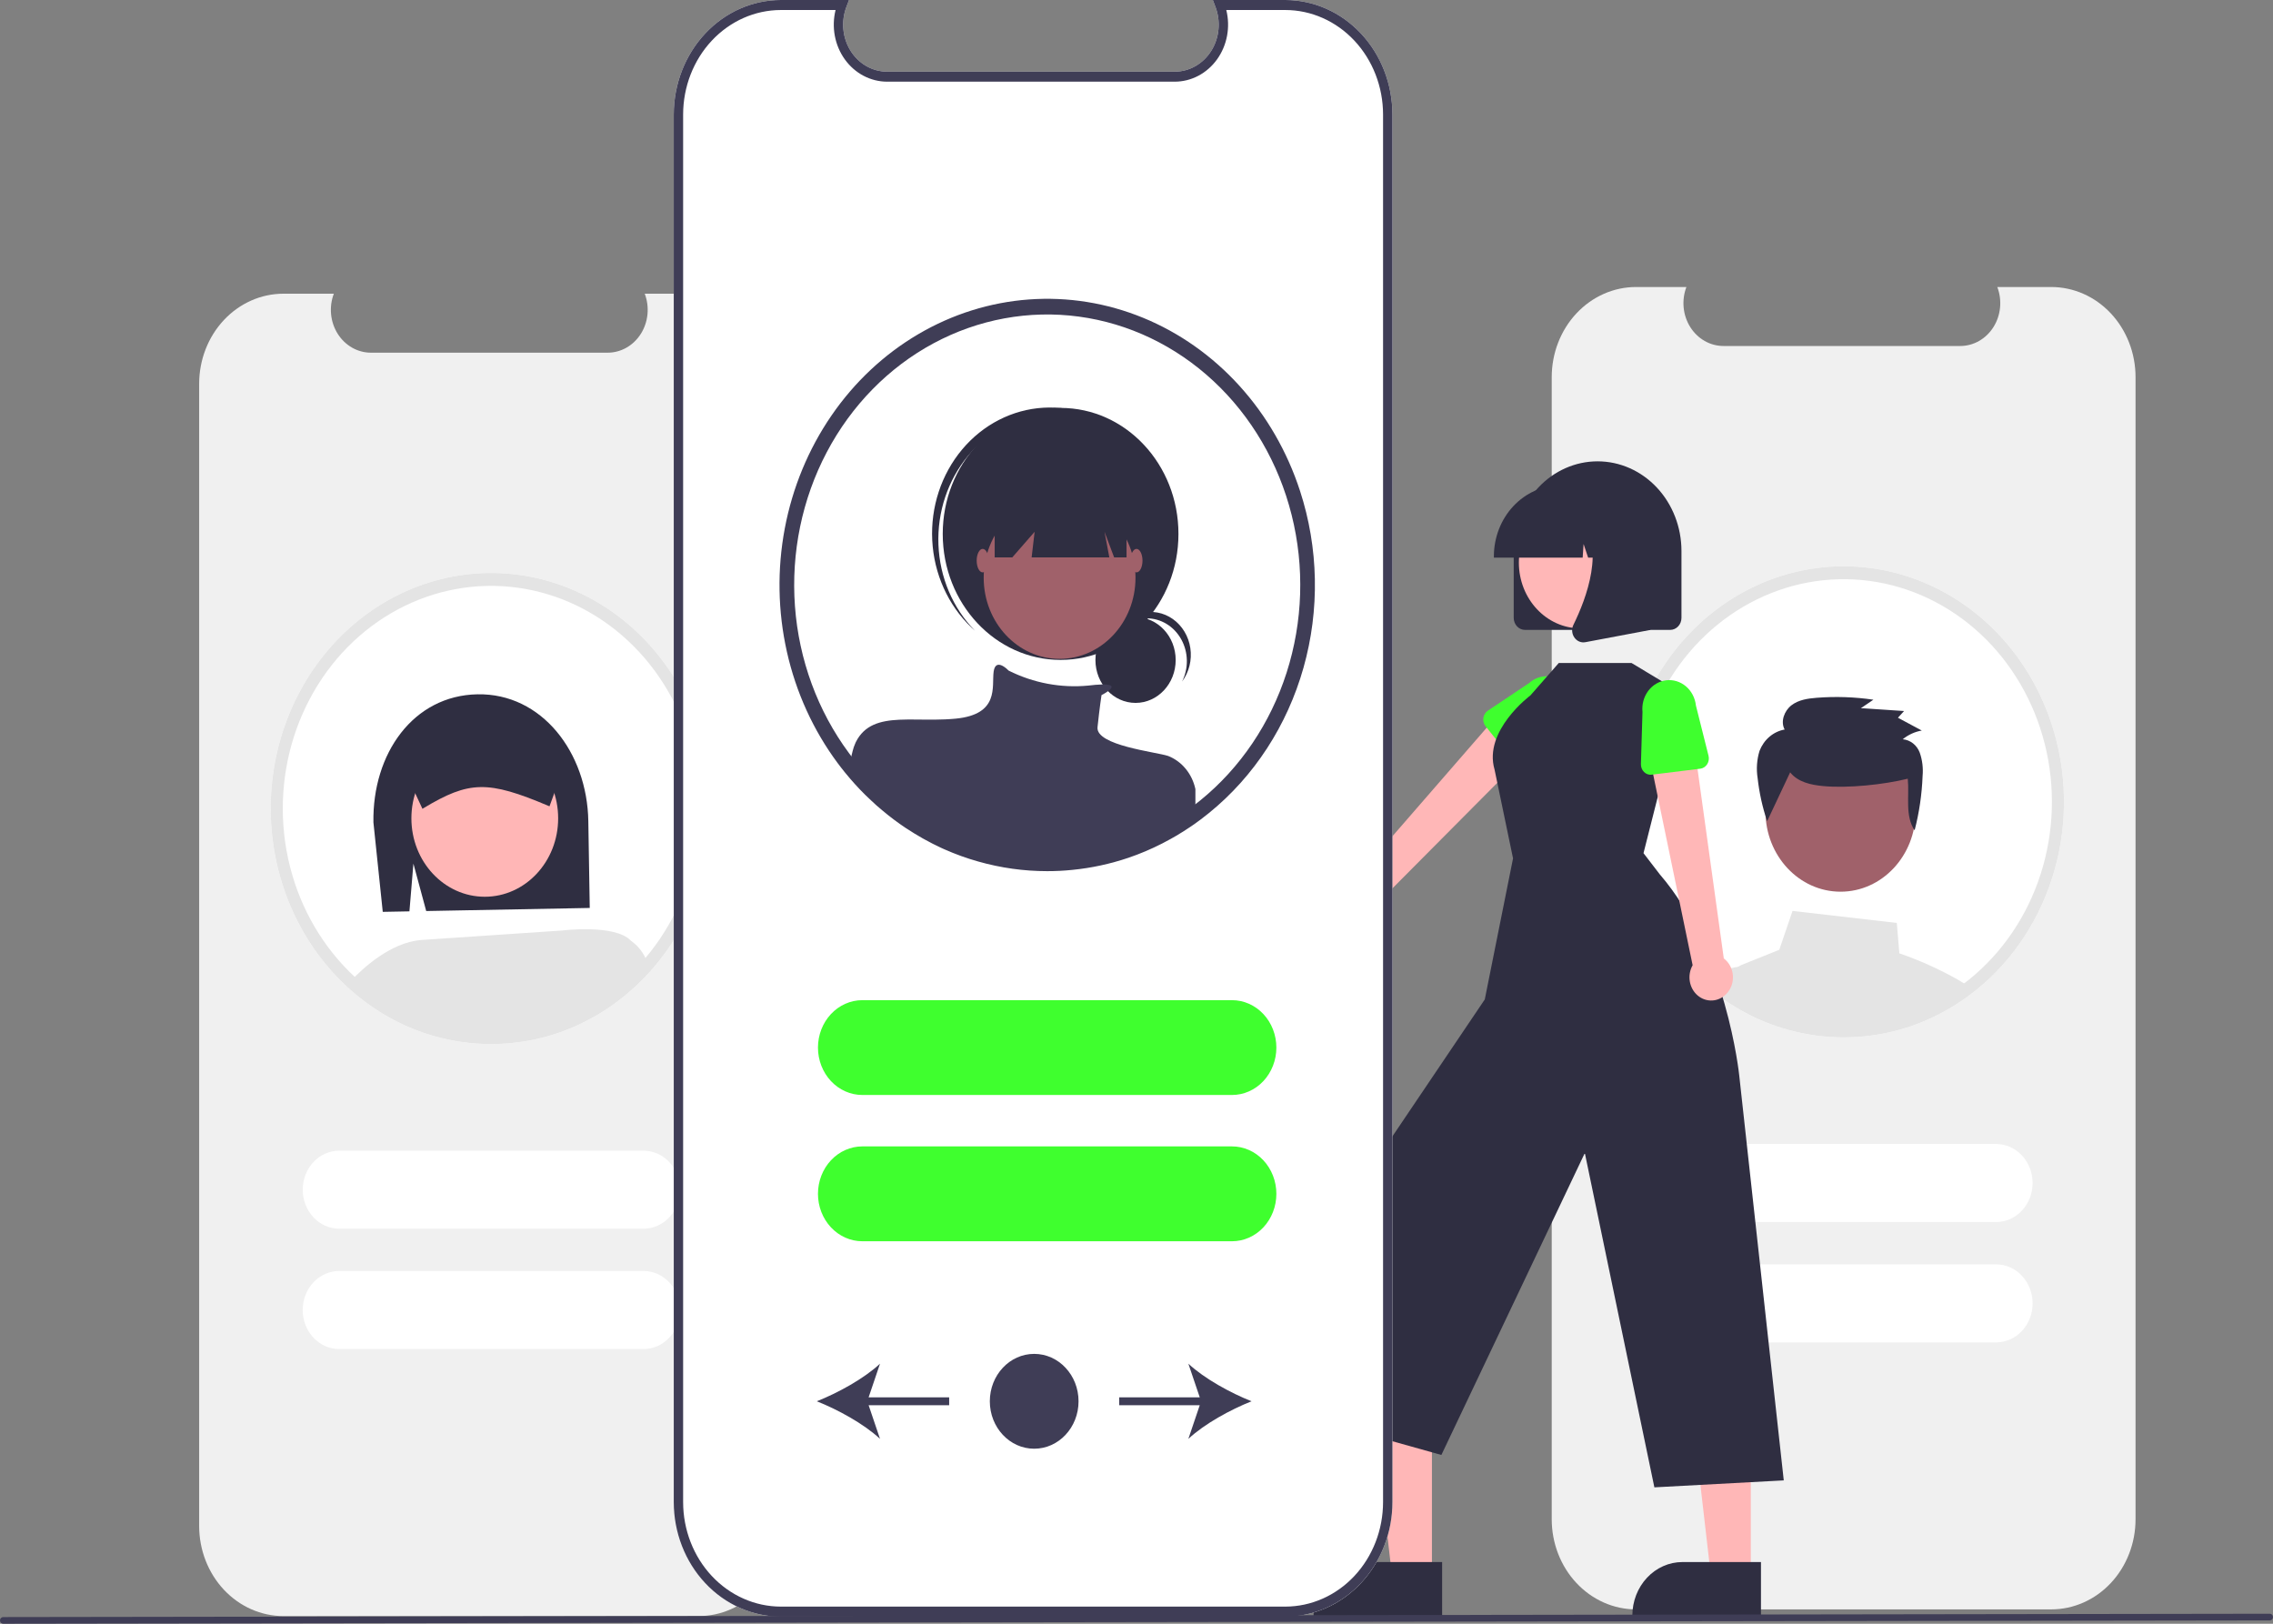 <svg width="700" height="500" viewBox="0 0 700 500" fill="none" xmlns="http://www.w3.org/2000/svg">
<rect x="0" y="0" width="700" height="500" fill="#808080" stroke="none"/>
<g clip-path="url(#clip0)">
<path d="M631.707 88.379H615.096C615.86 90.381 616.151 92.553 615.945 94.703C615.738 96.854 615.04 98.917 613.912 100.712C612.784 102.506 611.26 103.976 609.475 104.993C607.69 106.01 605.698 106.542 603.676 106.542H530.771C528.749 106.542 526.757 106.01 524.972 104.993C523.187 103.976 521.663 102.506 520.535 100.712C519.407 98.917 518.709 96.854 518.502 94.703C518.296 92.553 518.588 90.381 519.352 88.379H503.836C496.951 88.379 490.348 91.302 485.479 96.507C480.61 101.711 477.875 108.769 477.875 116.128V467.83C477.875 475.189 480.61 482.248 485.479 487.452C490.348 492.656 496.951 495.579 503.836 495.579H631.707C638.592 495.579 645.196 492.656 650.065 487.452C654.933 482.248 657.669 475.189 657.669 467.83V116.128C657.669 108.769 654.933 101.711 650.065 96.507C645.196 91.302 638.592 88.379 631.707 88.379Z" fill="#F0F0F0"/>
<path d="M631.855 223.064C628.61 213.102 623.372 204.015 616.504 196.439C609.637 188.862 601.306 182.978 592.092 179.197C582.879 175.416 573.005 173.828 563.158 174.545C553.311 175.262 543.73 178.266 535.081 183.348C526.432 188.429 518.925 195.467 513.082 203.968C507.239 212.47 503.201 222.232 501.251 232.573C499.3 242.914 499.483 253.585 501.787 263.843C504.092 274.1 508.461 283.697 514.592 291.964C515.201 292.784 515.835 293.604 516.48 294.399C516.529 294.451 516.566 294.503 516.614 294.555C518.202 296.51 519.89 298.37 521.669 300.127C522.132 300.583 522.62 301.051 523.107 301.494C524.032 302.379 524.982 303.226 525.969 304.033C526.359 304.358 526.736 304.684 527.138 304.996C528.697 306.259 530.317 307.431 531.986 308.551L532.059 308.59C532.534 308.902 533.022 309.215 533.509 309.514C534.386 310.074 535.287 310.608 536.188 311.116L536.761 311.428C538.077 312.157 539.417 312.847 540.793 313.485C541.073 313.615 541.377 313.746 541.658 313.876C541.682 313.889 541.694 313.889 541.718 313.902C542.364 314.188 543.01 314.462 543.667 314.722C545.828 315.604 548.032 316.36 550.269 316.987C555.979 318.614 561.863 319.437 567.773 319.435C569.929 319.435 572.06 319.331 574.168 319.11C578.983 318.635 583.736 317.609 588.346 316.05C588.358 316.05 588.37 316.037 588.382 316.037C591.295 315.045 594.139 313.84 596.897 312.431C596.909 312.418 596.933 312.418 596.946 312.405C597.566 312.092 598.164 311.754 598.773 311.428C598.87 311.376 598.967 311.324 599.065 311.272C599.552 310.998 600.039 310.725 600.527 310.439C601.745 309.722 602.938 308.967 604.119 308.16C604.448 307.952 604.765 307.731 605.094 307.496C605.557 307.171 606.02 306.832 606.471 306.481C607.067 306.038 607.664 305.582 608.249 305.114C608.431 304.97 608.627 304.827 608.809 304.671C620.221 295.413 628.597 282.53 632.737 267.87C636.877 253.21 636.568 237.525 631.855 223.064L631.855 223.064Z" fill="white"/>
<path d="M602.936 301.66C597.165 298.409 591.142 295.7 584.933 293.562L584.142 284.2L552.034 280.502L547.954 292.468L536.431 297.09C536.019 297.257 535.627 297.476 535.262 297.741H535.25C534.607 298.206 534.059 298.806 533.64 299.504C533.221 300.202 532.94 300.985 532.813 301.803C532.69 302.617 532.72 303.449 532.899 304.251L533.508 306.92C534.385 307.48 535.286 308.014 536.187 308.522L536.76 308.834C538.076 309.564 539.416 310.254 540.792 310.892C541.072 311.022 541.377 311.152 541.657 311.282C541.681 311.295 541.693 311.295 541.717 311.308C542.363 311.595 543.009 311.868 543.666 312.128C545.827 313.011 548.031 313.767 550.268 314.394C555.978 316.021 561.862 316.844 567.771 316.842C569.927 316.842 572.059 316.738 574.166 316.516C578.981 316.041 583.734 315.015 588.344 313.457C588.356 313.457 588.368 313.444 588.38 313.444C591.293 312.452 594.137 311.247 596.895 309.837C596.907 309.824 596.931 309.824 596.944 309.811C597.564 309.498 598.161 309.16 598.771 308.834C598.868 308.782 598.965 308.73 599.063 308.678C599.55 308.405 600.037 308.131 600.524 307.845C601.742 307.129 602.936 306.374 604.117 305.566C604.446 305.358 604.763 305.137 605.092 304.902C605.555 304.577 606.018 304.238 606.468 303.887C605.335 303.105 604.154 302.363 602.936 301.66Z" fill="#E4E4E4"/>
<path d="M542.678 307.429L540.669 297.729H535.419C535.366 297.73 535.313 297.735 535.261 297.743H535.248C533.361 297.913 531.544 298.584 529.962 299.695C528.889 300.428 527.934 301.343 527.136 302.404C528.695 303.666 530.315 304.838 531.984 305.958L532.057 305.997C532.532 306.309 533.02 306.622 533.507 306.921C534.383 307.481 535.285 308.015 536.186 308.523L536.759 308.835C538.074 309.564 539.414 310.254 540.791 310.892C541.071 311.023 541.375 311.153 541.655 311.283C541.68 311.296 541.692 311.296 541.716 311.309C542.362 311.595 543.007 311.869 543.665 312.129L542.678 307.429Z" fill="#E4E4E4"/>
<path d="M566.826 274.578C579.598 274.578 589.951 263.511 589.951 249.861C589.951 236.21 579.598 225.143 566.826 225.143C554.055 225.143 543.702 236.21 543.702 249.861C543.702 263.511 554.055 274.578 566.826 274.578Z" fill="#A0616A"/>
<path d="M551.3 237.827C553.694 240.855 557.745 241.709 561.482 242.059C569.071 242.771 580.107 241.617 587.524 239.787C588.053 245.27 586.61 251.183 589.632 255.693C591.048 250.232 591.872 244.615 592.087 238.953C592.312 236.524 592.015 234.071 591.219 231.783C590.793 230.637 590.075 229.641 589.146 228.909C588.217 228.176 587.114 227.738 585.963 227.642C587.686 226.245 589.704 225.323 591.839 224.957L584.497 221.013L586.382 218.944L573.089 218.075L576.939 215.461C571.145 214.61 565.282 214.412 559.449 214.871C556.74 215.084 553.908 215.491 551.713 217.169C549.518 218.846 548.25 222.18 549.612 224.643C547.907 224.943 546.3 225.703 544.946 226.851C543.592 227.999 542.535 229.498 541.874 231.206C541.039 233.92 540.837 236.811 541.287 239.627C541.788 244.146 542.77 248.588 544.215 252.868L551.3 237.827Z" fill="#2F2E41"/>
<path d="M631.855 223.064C628.61 213.102 623.372 204.015 616.504 196.439C609.637 188.862 601.306 182.978 592.092 179.197C582.879 175.416 573.005 173.828 563.158 174.545C553.311 175.262 543.73 178.266 535.081 183.348C526.432 188.429 518.925 195.467 513.082 203.968C507.239 212.47 503.201 222.232 501.251 232.573C499.3 242.914 499.483 253.585 501.787 263.843C504.092 274.1 508.461 283.697 514.592 291.964C515.201 292.784 515.835 293.604 516.48 294.399C516.529 294.451 516.566 294.503 516.614 294.555C518.202 296.51 519.89 298.37 521.669 300.127C522.132 300.583 522.62 301.051 523.107 301.494C524.032 302.379 524.982 303.226 525.969 304.033C526.359 304.358 526.736 304.684 527.138 304.996C528.697 306.259 530.317 307.431 531.986 308.551L532.059 308.59C532.534 308.902 533.022 309.215 533.509 309.514C534.386 310.074 535.287 310.608 536.188 311.116L536.761 311.428C538.077 312.157 539.417 312.847 540.793 313.485C541.073 313.615 541.377 313.746 541.658 313.876C541.682 313.889 541.694 313.889 541.718 313.902C542.364 314.188 543.01 314.462 543.667 314.722C545.828 315.604 548.032 316.36 550.269 316.987C555.979 318.614 561.863 319.437 567.773 319.435C569.929 319.435 572.06 319.331 574.168 319.11C578.983 318.635 583.736 317.609 588.346 316.05C588.358 316.05 588.37 316.037 588.382 316.037C591.295 315.045 594.139 313.84 596.897 312.431C596.909 312.418 596.933 312.418 596.946 312.405C597.566 312.092 598.164 311.754 598.773 311.428C598.87 311.376 598.967 311.324 599.065 311.272C599.552 310.998 600.039 310.725 600.527 310.439C601.745 309.722 602.938 308.967 604.119 308.16C604.448 307.952 604.765 307.731 605.094 307.496C605.557 307.171 606.02 306.832 606.471 306.481C607.067 306.038 607.664 305.582 608.249 305.114C608.431 304.97 608.627 304.827 608.809 304.671C620.221 295.413 628.597 282.53 632.737 267.87C636.877 253.21 636.568 237.525 631.855 223.064L631.855 223.064ZM606.568 301.507C606.166 301.846 605.752 302.171 605.338 302.471C604.936 302.796 604.534 303.109 604.119 303.395C603.766 303.668 603.413 303.929 603.048 304.176L602.938 304.254C602.67 304.45 602.402 304.632 602.134 304.814C601.123 305.491 600.1 306.142 599.065 306.767C598.955 306.832 598.845 306.897 598.736 306.962C598.273 307.236 597.81 307.496 597.348 307.757C597.286 307.796 597.213 307.822 597.153 307.861L597.079 307.9C596.495 308.225 595.898 308.538 595.301 308.837C592.998 310.023 590.626 311.049 588.2 311.91C587.883 312.027 587.566 312.144 587.25 312.248C582.886 313.732 578.386 314.709 573.827 315.165C571.829 315.36 569.807 315.464 567.773 315.464C562.184 315.476 556.617 314.697 551.22 313.147C548.449 312.374 545.734 311.39 543.095 310.204C542.961 310.139 542.815 310.087 542.681 310.022C542.535 309.957 542.401 309.905 542.267 309.84C542.12 309.775 541.987 309.709 541.84 309.631C540.695 309.097 539.562 308.512 538.454 307.9L537.919 307.6C536.566 306.845 535.239 306.038 533.947 305.179C533.57 304.931 533.18 304.671 532.814 304.397C532.717 304.332 532.632 304.267 532.534 304.202C531.669 303.59 530.805 302.952 529.964 302.288C529.392 301.833 528.819 301.377 528.259 300.908C527.321 300.153 526.42 299.346 525.543 298.513C525.08 298.096 524.629 297.64 524.191 297.211C522.464 295.506 520.829 293.698 519.294 291.795C518.783 291.17 518.283 290.545 517.808 289.894C517.7 289.765 517.598 289.63 517.504 289.49C509.589 278.816 504.829 265.863 503.83 252.285C502.831 238.707 505.637 225.119 511.893 213.253C518.148 201.387 527.568 191.781 538.951 185.661C550.334 179.54 563.165 177.183 575.807 178.888C588.449 180.594 600.329 186.286 609.933 195.238C619.536 204.19 626.427 215.996 629.727 229.152C633.028 242.307 632.587 256.215 628.463 269.101C624.338 281.988 616.716 293.27 606.568 301.507H606.568Z" fill="#E4E4E4"/>
<path d="M614.723 376.302H521.019C518.038 376.299 515.181 375.032 513.074 372.778C510.968 370.524 509.784 367.469 509.784 364.283C509.784 361.098 510.968 358.042 513.074 355.789C515.181 353.535 518.038 352.267 521.019 352.264H614.723C617.705 352.264 620.565 353.531 622.674 355.785C624.783 358.039 625.968 361.096 625.968 364.283C625.968 367.471 624.783 370.528 622.674 372.782C620.565 375.036 617.705 376.302 614.723 376.302Z" fill="white"/>
<path d="M614.723 413.366H521.019C518.038 413.363 515.181 412.095 513.074 409.842C510.968 407.588 509.784 404.533 509.784 401.347C509.784 398.161 510.968 395.106 513.074 392.852C515.181 390.599 518.038 389.331 521.019 389.328H614.723C617.705 389.328 620.565 390.594 622.674 392.848C624.783 395.102 625.968 398.159 625.968 401.347C625.968 404.535 624.783 407.592 622.674 409.846C620.565 412.1 617.705 413.366 614.723 413.366Z" fill="white"/>
<path d="M215.164 90.439H198.552C199.316 92.441 199.608 94.613 199.401 96.763C199.195 98.914 198.497 100.977 197.369 102.772C196.241 104.566 194.717 106.036 192.932 107.053C191.147 108.07 189.155 108.602 187.132 108.602H114.229C112.206 108.602 110.215 108.07 108.43 107.053C106.644 106.036 105.121 104.566 103.992 102.772C102.864 100.977 102.166 98.914 101.96 96.763C101.753 94.613 102.045 92.441 102.809 90.439H87.294C80.409 90.439 73.805 93.362 68.936 98.567C64.068 103.771 61.333 110.829 61.333 118.188V469.89C61.333 477.249 64.068 484.308 68.936 489.512C73.805 494.716 80.409 497.639 87.294 497.639H215.164C222.049 497.639 228.652 494.716 233.521 489.512C238.39 484.308 241.125 477.249 241.125 469.89V118.188C241.125 110.829 238.39 103.771 233.521 98.567C228.652 93.362 222.049 90.439 215.164 90.439Z" fill="#F0F0F0"/>
<path d="M215.311 225.124C212.066 215.161 206.827 206.075 199.96 198.499C193.092 190.922 184.761 185.038 175.548 181.257C166.334 177.476 156.46 175.888 146.613 176.605C136.767 177.322 127.185 180.326 118.536 185.408C109.888 190.489 102.38 197.526 96.537 206.028C90.694 214.53 86.656 224.292 84.706 234.633C82.755 244.973 82.938 255.645 85.243 265.902C87.547 276.16 91.917 285.757 98.047 294.024C98.656 294.844 99.29 295.664 99.936 296.458C99.984 296.51 100.021 296.563 100.07 296.615C101.657 298.57 103.345 300.43 105.124 302.187C105.588 302.643 106.075 303.111 106.562 303.554C107.487 304.439 108.438 305.286 109.424 306.093C109.814 306.418 110.192 306.744 110.594 307.056C112.153 308.319 113.773 309.491 115.442 310.611L115.515 310.65C115.989 310.962 116.477 311.275 116.964 311.574C117.841 312.134 118.742 312.668 119.644 313.175L120.216 313.488C121.532 314.217 122.872 314.907 124.248 315.545C124.528 315.675 124.833 315.805 125.113 315.936C125.137 315.949 125.149 315.949 125.174 315.962C125.82 316.248 126.465 316.521 127.123 316.782C129.283 317.664 131.487 318.42 133.724 319.047C139.435 320.674 145.319 321.497 151.228 321.495C153.384 321.495 155.516 321.391 157.623 321.169C162.438 320.694 167.191 319.669 171.802 318.11C171.813 318.11 171.826 318.097 171.838 318.097C174.75 317.105 177.595 315.9 180.352 314.49C180.364 314.477 180.389 314.477 180.401 314.464C181.022 314.152 181.619 313.813 182.228 313.488C182.326 313.436 182.423 313.384 182.52 313.332C183.007 313.058 183.495 312.785 183.982 312.499C185.2 311.782 186.394 311.027 187.575 310.22C187.904 310.012 188.221 309.79 188.55 309.556C189.013 309.231 189.475 308.892 189.926 308.541C190.523 308.098 191.12 307.642 191.704 307.173C191.887 307.03 192.082 306.887 192.265 306.731C203.676 297.473 212.053 284.59 216.193 269.93C220.333 255.27 220.024 239.585 215.31 225.124L215.311 225.124Z" fill="white"/>
<path d="M198.18 378.362H104.475C101.493 378.362 98.633 377.096 96.524 374.842C94.415 372.588 93.231 369.531 93.231 366.343C93.231 363.156 94.415 360.099 96.524 357.845C98.633 355.591 101.493 354.324 104.475 354.324H198.18C201.16 354.327 204.018 355.595 206.124 357.849C208.231 360.102 209.414 363.158 209.414 366.343C209.414 369.529 208.231 372.584 206.124 374.838C204.018 377.092 201.16 378.359 198.18 378.362Z" fill="white"/>
<path d="M198.176 415.415H104.471C102.994 415.417 101.531 415.107 100.165 414.504C98.8 413.9 97.559 413.015 96.514 411.898C95.468 410.782 94.639 409.456 94.073 407.997C93.508 406.538 93.216 404.974 93.216 403.394C93.216 401.814 93.508 400.25 94.073 398.791C94.639 397.332 95.468 396.006 96.514 394.89C97.559 393.773 98.8 392.888 100.165 392.285C101.531 391.681 102.994 391.371 104.471 391.373H198.176C201.158 391.373 204.018 392.639 206.127 394.894C208.236 397.148 209.421 400.206 209.421 403.394C209.421 406.582 208.236 409.64 206.127 411.894C204.018 414.149 201.158 415.415 198.176 415.415Z" fill="white"/>
<path d="M127.316 265.941L131.258 280.535L181.622 279.585L181.181 252.845C180.831 231.678 166.838 213.423 147.039 213.797C127.239 214.17 114.65 232.064 114.999 253.23L117.875 280.787L126.087 280.633L127.316 265.941Z" fill="#2F2E41"/>
<path d="M149.293 276.137C161.773 276.137 171.89 265.323 171.89 251.983C171.89 238.643 161.773 227.829 149.293 227.829C136.813 227.829 126.695 238.643 126.695 251.983C126.695 265.323 136.813 276.137 149.293 276.137Z" fill="#FFB6B6"/>
<path d="M194.268 289.651L193.756 299.811C182.911 311.869 168.117 318.967 152.48 319.615C136.843 320.262 121.579 314.409 109.894 303.283C109.372 302.792 108.86 302.278 108.358 301.754C111.492 298.426 120.141 290.209 129.739 289.45L173.023 286.536C173.023 286.536 189.422 284.481 194.268 289.651Z" fill="#E4E4E4"/>
<path d="M174.029 235.022C173.999 233.173 173.457 231.374 172.472 229.853C172.368 229.697 172.264 229.552 172.159 229.407C171.322 228.265 170.249 227.345 169.024 226.719C167.799 226.094 166.455 225.779 165.098 225.801L148.856 226.113L132.625 226.415C130.3 226.464 128.088 227.497 126.473 229.286C124.858 231.075 123.971 233.474 124.008 235.96L127.873 244.278L130.097 249.056L130.463 248.833C144.511 240.392 150.256 240.281 168.848 248.129L169.224 248.286L170.697 244.255L174.039 235.112L174.029 235.022Z" fill="#2F2E41"/>
<path d="M199.397 296.492C198.092 298.278 196.913 298.246 195.44 299.876C191.722 304.018 185.789 307.565 181.151 310.524L180.138 291.12L194.27 289.658C196.622 291.287 198.42 293.684 199.397 296.492Z" fill="#E4E4E4"/>
<path d="M215.311 225.124C212.066 215.161 206.827 206.075 199.96 198.499C193.092 190.922 184.761 185.038 175.548 181.257C166.334 177.476 156.46 175.888 146.613 176.605C136.767 177.322 127.185 180.326 118.536 185.408C109.888 190.489 102.38 197.526 96.537 206.028C90.694 214.53 86.656 224.292 84.706 234.633C82.755 244.973 82.938 255.645 85.243 265.902C87.547 276.16 91.917 285.757 98.047 294.024C98.656 294.844 99.29 295.664 99.936 296.458C99.984 296.51 100.021 296.563 100.07 296.615C101.657 298.57 103.345 300.43 105.124 302.187C105.588 302.643 106.075 303.111 106.562 303.554C107.487 304.439 108.438 305.286 109.424 306.093C109.814 306.418 110.192 306.744 110.594 307.056C112.153 308.319 113.773 309.491 115.442 310.611L115.515 310.65C115.989 310.962 116.477 311.275 116.964 311.574C117.841 312.134 118.742 312.668 119.644 313.175L120.216 313.488C121.532 314.217 122.872 314.907 124.248 315.545C124.528 315.675 124.833 315.805 125.113 315.936C125.137 315.949 125.149 315.949 125.174 315.962C125.82 316.248 126.465 316.521 127.123 316.782C129.283 317.664 131.487 318.42 133.724 319.047C139.435 320.674 145.319 321.497 151.228 321.495C153.384 321.495 155.516 321.391 157.623 321.169C162.438 320.694 167.191 319.669 171.802 318.11C171.813 318.11 171.826 318.097 171.838 318.097C174.75 317.105 177.595 315.9 180.352 314.49C180.364 314.477 180.389 314.477 180.401 314.464C181.022 314.152 181.619 313.813 182.228 313.488C182.326 313.436 182.423 313.384 182.52 313.332C183.007 313.058 183.495 312.785 183.982 312.499C185.2 311.782 186.394 311.027 187.575 310.22C187.904 310.012 188.221 309.79 188.55 309.556C189.013 309.231 189.475 308.892 189.926 308.541C190.523 308.098 191.12 307.642 191.704 307.173C191.887 307.03 192.082 306.887 192.265 306.731C203.676 297.473 212.053 284.59 216.193 269.93C220.333 255.27 220.024 239.585 215.31 225.124L215.311 225.124ZM190.024 303.567C189.622 303.906 189.208 304.231 188.793 304.531C188.391 304.856 187.99 305.168 187.575 305.455C187.222 305.728 186.869 305.989 186.503 306.236L186.394 306.314C186.126 306.509 185.858 306.692 185.59 306.874C184.579 307.551 183.556 308.202 182.52 308.827C182.411 308.892 182.301 308.957 182.191 309.022C181.729 309.296 181.266 309.556 180.803 309.816C180.742 309.856 180.669 309.882 180.608 309.921L180.535 309.96C179.95 310.285 179.353 310.598 178.757 310.897C176.453 312.083 174.081 313.109 171.655 313.97C171.338 314.087 171.022 314.204 170.705 314.308C166.342 315.792 161.842 316.769 157.282 317.225C155.285 317.42 153.262 317.524 151.228 317.524C145.639 317.536 140.073 316.757 134.675 315.206C131.905 314.434 129.19 313.45 126.551 312.264C126.416 312.199 126.27 312.147 126.136 312.082C125.99 312.017 125.856 311.965 125.722 311.899C125.576 311.834 125.442 311.769 125.296 311.691C124.151 311.157 123.018 310.571 121.91 309.96L121.374 309.66C120.021 308.905 118.694 308.098 117.403 307.238C117.025 306.991 116.635 306.731 116.27 306.457C116.173 306.392 116.087 306.327 115.989 306.262C115.125 305.65 114.26 305.012 113.42 304.348C112.847 303.892 112.275 303.437 111.714 302.968C110.776 302.213 109.875 301.406 108.998 300.572C108.535 300.156 108.085 299.7 107.646 299.271C105.919 297.566 104.284 295.758 102.75 293.854C102.238 293.229 101.738 292.605 101.263 291.954C101.155 291.825 101.054 291.69 100.959 291.55C93.044 280.875 88.284 267.923 87.285 254.345C86.286 240.767 89.093 227.179 95.348 215.313C101.603 203.447 111.023 193.841 122.406 187.721C133.79 181.6 146.62 179.243 159.263 180.948C171.905 182.654 183.785 188.346 193.388 197.298C202.992 206.25 209.883 218.056 213.183 231.211C216.483 244.367 216.043 258.275 211.918 271.161C207.794 284.048 200.171 295.329 190.024 303.567Z" fill="#E4E4E4"/>
<path d="M416.185 285.064C417.138 285.269 418.122 285.248 419.066 285.002C420.011 284.757 420.894 284.293 421.653 283.644C422.412 282.994 423.028 282.175 423.458 281.243C423.889 280.311 424.123 279.29 424.144 278.251L474.389 227.703L463.084 218.063L417.164 270.91C415.529 270.987 413.977 271.703 412.803 272.922C411.629 274.14 410.913 275.777 410.793 277.522C410.672 279.267 411.154 280.998 412.148 282.388C413.142 283.778 414.578 284.73 416.185 285.064H416.185Z" fill="#FFB7B7"/>
<path d="M467.274 235.869L457.499 223.624C457.221 223.276 457.017 222.867 456.899 222.427C456.782 221.986 456.755 221.524 456.82 221.071C456.886 220.619 457.041 220.186 457.277 219.804C457.512 219.421 457.822 219.097 458.185 218.854L470.91 210.339C472.585 208.827 474.753 208.088 476.938 208.283C479.123 208.477 481.147 209.59 482.565 211.378C483.983 213.165 484.68 215.48 484.504 217.816C484.327 220.153 483.291 222.318 481.622 223.839L471.788 235.895C471.506 236.24 471.159 236.516 470.768 236.705C470.378 236.893 469.954 236.989 469.525 236.987C469.097 236.984 468.674 236.883 468.285 236.69C467.897 236.497 467.552 236.217 467.274 235.869Z" fill="#3FFF2E"/>
<path d="M440.982 485.295L428.696 485.294L422.851 434.647L440.983 434.648L440.982 485.295Z" fill="#FFB7B7"/>
<path d="M444.118 498.019L404.508 498.018V497.482C404.508 493.112 406.133 488.92 409.024 485.83C411.915 482.739 415.836 481.003 419.925 481.003H419.926L444.118 481.004L444.118 498.019Z" fill="#2F2E41"/>
<path d="M539.184 485.295L526.899 485.294L521.055 434.647L539.186 434.648L539.184 485.295Z" fill="#FFB7B7"/>
<path d="M542.315 498.019L502.704 498.018V497.482C502.704 493.112 504.328 488.92 507.22 485.83C510.111 482.739 514.032 481.003 518.121 481.003H518.122L542.315 481.004L542.315 498.019Z" fill="#2F2E41"/>
<path d="M506.14 262.716L518.523 213.814L502.459 204.163H480.036L471.315 214.136C471.315 214.136 456.744 224.972 460.27 236.978L465.96 264.324L457.258 307.756L413.416 372.744L403.038 436.579L443.891 448.026L488.068 355.049L509.487 457.999L549.334 455.857L535.604 331.03C535.604 331.03 531.689 293.003 511.172 269.26L506.14 262.716Z" fill="#2F2E41"/>
<path d="M531.716 305.989C532.407 305.258 532.939 304.373 533.276 303.398C533.612 302.423 533.744 301.381 533.663 300.346C533.582 299.31 533.289 298.307 532.805 297.405C532.322 296.504 531.659 295.726 530.864 295.128L521.256 225.845L507.466 230.5L521.27 297.226C520.419 298.72 520.109 300.496 520.401 302.218C520.692 303.94 521.564 305.487 522.852 306.567C524.14 307.647 525.753 308.185 527.387 308.078C529.021 307.972 530.561 307.229 531.716 305.989V305.989Z" fill="#FFB7B7"/>
<path d="M523.623 236.706L508.664 238.549C508.238 238.602 507.807 238.556 507.4 238.414C506.992 238.272 506.618 238.038 506.303 237.728C505.988 237.418 505.739 237.039 505.573 236.616C505.407 236.194 505.329 235.739 505.343 235.281L505.827 219.243C505.588 216.914 506.223 214.578 507.592 212.748C508.962 210.918 510.955 209.744 513.134 209.482C515.312 209.221 517.499 209.893 519.215 211.353C520.93 212.812 522.034 214.939 522.284 217.267L526.162 232.715C526.273 233.158 526.293 233.62 526.222 234.072C526.15 234.523 525.988 234.953 525.748 235.332C525.507 235.71 525.192 236.029 524.826 236.266C524.459 236.503 524.049 236.653 523.623 236.706V236.706Z" fill="#3FFF2E"/>
<path d="M466.168 190.256V169.652C466.172 162.332 468.896 155.314 473.739 150.14C478.583 144.966 485.151 142.059 491.999 142.059C498.847 142.059 505.414 144.966 510.258 150.14C515.102 155.314 517.825 162.332 517.829 169.652V190.256C517.828 191.24 517.462 192.182 516.812 192.878C516.161 193.573 515.279 193.964 514.36 193.965H469.638C468.718 193.964 467.836 193.573 467.186 192.878C466.535 192.182 466.169 191.24 466.168 190.256Z" fill="#2F2E41"/>
<path d="M486.694 193.485C497.153 193.485 505.633 184.422 505.633 173.242C505.633 162.063 497.153 153 486.694 153C476.234 153 467.755 162.063 467.755 173.242C467.755 184.422 476.234 193.485 486.694 193.485Z" fill="#FFB7B7"/>
<path d="M460.059 171.3C460.065 165.51 462.22 159.958 466.05 155.864C469.881 151.769 475.075 149.466 480.492 149.46H484.348C489.765 149.466 494.959 151.77 498.79 155.864C502.621 159.958 504.775 165.51 504.782 171.3V171.712H496.634L493.855 163.395L493.299 171.712H489.088L487.686 167.516L487.406 171.712H460.059L460.059 171.3Z" fill="#2F2E41"/>
<path d="M484.829 196.278C484.447 195.724 484.218 195.067 484.17 194.38C484.122 193.694 484.257 193.007 484.558 192.399C488.644 184.093 494.364 168.745 486.771 159.28L486.225 158.6H508.269V193.973L488.244 197.749C488.041 197.788 487.836 197.807 487.63 197.807C487.083 197.807 486.544 197.669 486.057 197.403C485.571 197.137 485.15 196.752 484.829 196.278Z" fill="#2F2E41"/>
<path d="M395.831 497.808H240.477C231.732 497.798 223.348 494.08 217.165 487.47C210.981 480.861 207.503 471.899 207.493 462.552V35.256C207.503 25.909 210.981 16.948 217.165 10.338C223.348 3.728 231.732 0.011 240.477 0H261.473L260.663 2.124C259.824 4.322 259.504 6.707 259.73 9.068C259.957 11.43 260.723 13.695 261.962 15.666C263.2 17.636 264.873 19.25 266.833 20.367C268.794 21.483 270.98 22.067 273.201 22.067H361.774C363.995 22.067 366.182 21.483 368.142 20.367C370.102 19.25 371.775 17.636 373.014 15.666C374.253 13.695 375.019 11.43 375.246 9.068C375.473 6.707 375.153 4.322 374.314 2.124L373.504 0H395.831C404.576 0.011 412.96 3.728 419.144 10.338C425.327 16.947 428.806 25.909 428.815 35.256V462.552C428.806 471.899 425.327 480.861 419.144 487.47C412.96 494.08 404.576 497.798 395.831 497.808Z" fill="white"/>
<path d="M395.831 497.808H240.477C231.732 497.798 223.348 494.08 217.165 487.47C210.981 480.861 207.503 471.899 207.493 462.552V35.256C207.503 25.909 210.981 16.948 217.165 10.338C223.348 3.728 231.732 0.011 240.477 0H261.473L260.663 2.124C259.824 4.322 259.504 6.707 259.73 9.068C259.957 11.43 260.723 13.695 261.962 15.666C263.2 17.636 264.873 19.25 266.833 20.367C268.794 21.483 270.98 22.067 273.201 22.067H361.774C363.995 22.067 366.182 21.483 368.142 20.367C370.102 19.25 371.775 17.636 373.014 15.666C374.253 13.695 375.019 11.43 375.246 9.068C375.473 6.707 375.153 4.322 374.314 2.124L373.504 0H395.831C404.576 0.011 412.96 3.728 419.144 10.338C425.327 16.947 428.806 25.909 428.815 35.256V462.552C428.806 471.899 425.327 480.861 419.144 487.47C412.96 494.08 404.576 497.798 395.831 497.808ZM240.477 3.083C232.497 3.093 224.846 6.486 219.204 12.517C213.561 18.549 210.387 26.726 210.378 35.256V462.552C210.387 471.082 213.561 479.26 219.204 485.291C224.846 491.323 232.497 494.715 240.477 494.725H395.831C403.811 494.715 411.462 491.323 417.105 485.291C422.748 479.26 425.922 471.082 425.931 462.552V35.256C425.922 26.726 422.748 18.549 417.105 12.517C411.462 6.486 403.811 3.093 395.831 3.083H377.654C378.3 5.683 378.378 8.407 377.882 11.045C377.387 13.682 376.331 16.163 374.797 18.296C373.262 20.428 371.29 22.155 369.032 23.343C366.774 24.532 364.291 25.15 361.774 25.151H273.201C270.685 25.15 268.202 24.531 265.945 23.342C263.687 22.153 261.715 20.426 260.181 18.294C258.647 16.162 257.592 13.681 257.096 11.044C256.601 8.407 256.679 5.683 257.324 3.083L240.477 3.083Z" fill="#3F3D56"/>
<path d="M400.36 151.165C396.418 139.06 390.054 128.02 381.71 118.815C373.367 109.61 363.245 102.461 352.051 97.866C340.858 93.272 328.861 91.343 316.898 92.214C304.935 93.085 293.294 96.735 282.786 102.909C272.279 109.083 263.157 117.633 256.059 127.963C248.96 138.293 244.054 150.153 241.684 162.717C239.315 175.281 239.537 188.247 242.337 200.71C245.136 213.173 250.445 224.833 257.894 234.877C258.633 235.874 259.403 236.87 260.187 237.835C260.246 237.898 260.29 237.962 260.35 238.025C262.279 240.401 264.33 242.661 266.492 244.796C267.054 245.349 267.646 245.919 268.237 246.456C269.362 247.532 270.516 248.56 271.715 249.541C274.056 251.513 276.496 253.346 279.026 255.03L279.115 255.078C280.757 256.169 282.429 257.181 284.132 258.146L284.827 258.526C286.425 259.412 288.053 260.25 289.725 261.025C290.066 261.184 290.435 261.342 290.776 261.5C290.805 261.516 290.821 261.516 290.85 261.532C294.229 263.034 297.7 264.286 301.239 265.281C308.176 267.257 315.325 268.257 322.504 268.255C325.123 268.255 327.713 268.128 330.273 267.859C336.123 267.282 341.898 266.036 347.499 264.142C347.514 264.142 347.529 264.126 347.543 264.126C351.082 262.921 354.538 261.457 357.888 259.744C357.902 259.728 357.933 259.728 357.947 259.713C358.701 259.333 359.427 258.922 360.167 258.526C360.285 258.463 360.404 258.4 360.522 258.336C361.114 258.004 361.706 257.672 362.298 257.324C363.778 256.454 365.228 255.536 366.664 254.556C367.063 254.302 367.448 254.034 367.847 253.749C369.15 252.831 370.437 251.851 371.68 250.854C371.903 250.68 372.139 250.506 372.361 250.316C386.225 239.067 396.402 223.415 401.431 205.603C406.461 187.791 406.086 168.735 400.36 151.165H400.36Z" fill="white"/>
<path d="M349.71 216.446C356.534 216.446 362.066 210.533 362.066 203.239C362.066 195.946 356.534 190.033 349.71 190.033C342.886 190.033 337.354 195.946 337.354 203.239C337.354 210.533 342.886 216.446 349.71 216.446Z" fill="#2F2E41"/>
<path d="M353.152 190.401C355.291 190.401 357.392 190.994 359.252 192.122C361.112 193.251 362.666 194.875 363.762 196.838C364.858 198.8 365.459 201.033 365.506 203.318C365.553 205.603 365.044 207.862 364.029 209.874C365.1 208.442 365.88 206.786 366.32 205.014C366.759 203.242 366.848 201.391 366.581 199.58C366.315 197.768 365.698 196.036 364.77 194.494C363.842 192.952 362.624 191.633 361.193 190.621C359.762 189.61 358.15 188.928 356.459 188.619C354.768 188.311 353.035 188.382 351.371 188.828C349.707 189.275 348.148 190.087 346.794 191.212C345.44 192.338 344.32 193.753 343.506 195.367C344.661 193.817 346.128 192.566 347.799 191.706C349.469 190.846 351.299 190.4 353.153 190.401H353.152Z" fill="#2F2E41"/>
<path d="M326.624 203.205C346.669 203.205 362.919 185.835 362.919 164.407C362.919 142.98 346.669 125.61 326.624 125.61C306.578 125.61 290.328 142.98 290.328 164.407C290.328 185.835 306.578 203.205 326.624 203.205Z" fill="#2F2E41"/>
<path d="M298.137 140.338C304.391 132.82 313.133 128.193 322.518 127.434C331.903 126.675 341.197 129.843 348.438 136.269C348.142 135.967 347.846 135.664 347.54 135.371C340.369 128.513 330.944 124.98 321.337 125.547C311.729 126.115 302.726 130.737 296.306 138.398C289.885 146.059 286.574 156.131 287.098 166.401C287.623 176.671 291.941 186.298 299.103 193.166C299.172 193.232 299.241 193.297 299.311 193.363C299.618 193.655 299.935 193.932 300.25 194.212C293.431 187.278 289.399 177.783 289.005 167.731C288.611 157.68 291.886 147.858 298.138 140.338L298.137 140.338Z" fill="#2F2E41"/>
<path d="M326.316 202.881C339.227 202.881 349.692 191.694 349.692 177.894C349.692 164.095 339.227 152.908 326.316 152.908C313.406 152.908 302.94 164.095 302.94 177.894C302.94 191.694 313.406 202.881 326.316 202.881Z" fill="#A0616A"/>
<path d="M368.141 242.996V251.379C366.706 252.36 365.255 253.277 363.775 254.147C363.184 254.495 362.592 254.828 362 255.16C361.882 255.223 361.763 255.286 361.645 255.35C360.905 255.745 360.179 256.156 359.425 256.536C359.41 256.552 359.38 256.552 359.365 256.568C356.016 258.28 352.559 259.744 349.021 260.949C349.006 260.949 348.992 260.965 348.977 260.965C343.376 262.859 337.601 264.105 331.751 264.682C329.191 264.951 326.601 265.078 323.982 265.078C316.803 265.08 309.654 264.08 302.717 262.104C299.178 261.109 295.707 259.857 292.328 258.355C292.298 258.339 292.283 258.339 292.254 258.323C291.913 258.165 291.543 258.007 291.203 257.849C289.531 257.074 287.903 256.235 286.305 255.35L285.61 254.97C283.907 254.005 282.235 252.993 280.593 251.901L280.504 251.854C277.974 250.169 275.534 248.337 273.193 246.365C271.994 245.384 270.84 244.356 269.715 243.28C269.124 242.743 268.532 242.173 267.97 241.62C265.808 239.485 263.757 237.225 261.828 234.849C262.084 233.202 262.46 231.578 262.953 229.993L262.967 229.977C263.056 229.707 263.159 229.443 263.278 229.187C263.359 228.959 263.453 228.738 263.559 228.522C266.208 223.223 271.003 221.91 276.952 221.626C280.311 221.467 284.026 221.641 287.948 221.594C290.019 221.578 292.165 221.499 294.311 221.293C307.851 219.981 305.395 211.439 306.002 206.836C306.609 202.375 310.367 206.235 310.619 206.488L310.633 206.504C318.296 210.337 326.774 211.925 335.199 211.107C336.649 210.917 338.1 210.806 339.55 210.759C343.368 210.711 342.539 211.882 341.223 212.847C340.583 213.296 339.916 213.698 339.225 214.049C339.225 214.049 338.618 218.003 337.996 223.919C337.405 229.582 356.065 231.544 359.721 232.777H359.735C361.822 233.597 363.684 234.962 365.152 236.746C366.62 238.531 367.647 240.679 368.141 242.996Z" fill="#3F3D56"/>
<path d="M306.324 146.652V171.645H311.737L318.626 163.755L317.704 171.645H341.634L340.154 163.755L343.114 171.645H346.929V146.652H306.324Z" fill="#2F2E41"/>
<path d="M302.627 176.254C303.646 176.254 304.472 174.635 304.472 172.638C304.472 170.641 303.646 169.022 302.627 169.022C301.607 169.022 300.781 170.641 300.781 172.638C300.781 174.635 301.607 176.254 302.627 176.254Z" fill="#A0616A"/>
<path d="M350 176.254C351.02 176.254 351.846 174.635 351.846 172.638C351.846 170.641 351.02 169.022 350 169.022C348.981 169.022 348.154 170.641 348.154 172.638C348.154 174.635 348.981 176.254 350 176.254Z" fill="#A0616A"/>
<path d="M400.36 151.165C396.418 139.06 390.054 128.02 381.71 118.815C373.367 109.61 363.245 102.461 352.051 97.866C340.858 93.272 328.861 91.343 316.898 92.214C304.935 93.085 293.294 96.735 282.786 102.909C272.279 109.083 263.157 117.633 256.059 127.963C248.96 138.293 244.054 150.153 241.684 162.717C239.315 175.281 239.537 188.247 242.337 200.71C245.136 213.173 250.445 224.833 257.894 234.877C258.633 235.874 259.403 236.87 260.187 237.835C260.246 237.898 260.29 237.962 260.35 238.025C262.279 240.401 264.33 242.661 266.492 244.796C267.054 245.349 267.646 245.919 268.237 246.456C269.362 247.532 270.516 248.56 271.715 249.541C274.056 251.513 276.496 253.346 279.026 255.03L279.115 255.078C280.757 256.169 282.429 257.181 284.132 258.146L284.827 258.526C286.425 259.412 288.053 260.25 289.725 261.025C290.066 261.184 290.435 261.342 290.776 261.5C290.805 261.516 290.821 261.516 290.85 261.532C294.229 263.034 297.7 264.286 301.239 265.281C308.176 267.257 315.325 268.257 322.504 268.255C325.123 268.255 327.713 268.128 330.273 267.859C336.123 267.282 341.898 266.036 347.499 264.142C347.514 264.142 347.529 264.126 347.543 264.126C351.082 262.921 354.538 261.457 357.888 259.744C357.902 259.728 357.933 259.728 357.947 259.713C358.701 259.333 359.427 258.922 360.167 258.526C360.285 258.463 360.404 258.4 360.522 258.336C361.114 258.004 361.706 257.672 362.298 257.324C363.778 256.454 365.228 255.536 366.664 254.556C367.063 254.302 367.448 254.034 367.847 253.749C369.15 252.831 370.437 251.851 371.68 250.854C371.903 250.68 372.139 250.506 372.361 250.316C386.225 239.067 396.402 223.415 401.431 205.603C406.461 187.791 406.086 168.735 400.36 151.165H400.36ZM369.638 246.472C369.149 246.884 368.647 247.279 368.144 247.643C367.655 248.038 367.167 248.418 366.664 248.766C366.235 249.098 365.805 249.415 365.361 249.715C364.991 249.984 364.621 250.237 364.251 250.49C363.023 251.313 361.78 252.104 360.522 252.863C360.389 252.942 360.256 253.021 360.122 253.1C359.56 253.432 358.998 253.749 358.436 254.065C358.361 254.113 358.272 254.144 358.199 254.192L358.11 254.239C357.399 254.635 356.675 255.014 355.949 255.378C353.151 256.819 350.269 258.066 347.321 259.111C346.937 259.254 346.552 259.396 346.167 259.523C340.866 261.325 335.398 262.513 329.859 263.066C327.432 263.303 324.975 263.43 322.504 263.43C315.713 263.445 308.951 262.498 302.393 260.614C299.027 259.675 295.729 258.48 292.522 257.039C292.182 256.897 291.842 256.739 291.516 256.596C291.339 256.517 291.175 256.438 290.998 256.343C289.607 255.695 288.231 254.983 286.884 254.239L286.233 253.875C284.59 252.958 282.977 251.977 281.408 250.933C280.831 250.553 280.254 250.158 279.692 249.747C277.916 248.497 276.184 247.152 274.497 245.745C273.358 244.827 272.263 243.846 271.197 242.834C270.635 242.328 270.087 241.774 269.555 241.252C267.456 239.181 265.47 236.984 263.606 234.672C262.984 233.912 262.377 233.153 261.8 232.362C261.669 232.206 261.545 232.042 261.43 231.872C251.815 218.902 246.031 203.165 244.817 186.668C243.603 170.171 247.013 153.661 254.613 139.244C262.213 124.827 273.657 113.156 287.487 105.72C301.317 98.284 316.906 95.419 332.265 97.491C347.624 99.564 362.058 106.479 373.726 117.356C385.393 128.233 393.765 142.577 397.775 158.561C401.785 174.544 401.25 191.442 396.238 207.1C391.227 222.757 381.967 236.464 369.638 246.472Z" fill="#3F3D56"/>
<path d="M379.401 337.178H265.554C261.933 337.174 258.461 335.635 255.902 332.898C253.342 330.161 251.904 326.45 251.904 322.581C251.904 318.711 253.342 315 255.902 312.263C258.461 309.526 261.933 307.987 265.554 307.983H379.401C381.196 307.982 382.974 308.358 384.633 309.091C386.292 309.824 387.799 310.899 389.069 312.255C390.339 313.61 391.346 315.22 392.033 316.992C392.72 318.763 393.074 320.663 393.074 322.581C393.074 324.499 392.72 326.398 392.033 328.17C391.346 329.941 390.339 331.551 389.069 332.907C387.799 334.262 386.292 335.337 384.633 336.07C382.974 336.803 381.196 337.179 379.401 337.178Z" fill="#3FFF2E"/>
<path d="M379.401 382.222H265.554C261.933 382.218 258.461 380.678 255.902 377.94C253.342 375.201 251.904 371.488 251.904 367.617C251.904 363.746 253.342 360.033 255.902 357.294C258.461 354.556 261.933 353.015 265.554 353.012H379.401C381.196 353.01 382.974 353.387 384.633 354.12C386.292 354.854 387.799 355.929 389.069 357.285C390.339 358.642 391.346 360.252 392.033 362.025C392.72 363.798 393.074 365.698 393.074 367.617C393.074 369.536 392.72 371.436 392.033 373.209C391.346 374.981 390.339 376.592 389.069 377.948C387.799 379.305 386.292 380.38 384.633 381.113C382.974 381.847 381.196 382.223 379.401 382.222Z" fill="#3FFF2E"/>
<path d="M318.49 446.105C326.035 446.105 332.152 439.568 332.152 431.503C332.152 423.438 326.035 416.901 318.49 416.901C310.945 416.901 304.829 423.438 304.829 431.503C304.829 439.568 310.945 446.105 318.49 446.105Z" fill="#3F3D56"/>
<path d="M385.434 431.494C378.968 428.932 370.946 424.556 365.973 419.922L369.478 430.277H344.674V432.711H369.478L365.973 443.069C370.946 438.434 378.968 434.058 385.434 431.494Z" fill="#3F3D56"/>
<path d="M251.548 431.494C258.014 428.932 266.037 424.556 271.01 419.922L267.505 430.277H292.309V432.711H267.505L271.01 443.069C266.037 438.434 258.014 434.058 251.548 431.494Z" fill="#3F3D56"/>
<path d="M699.038 498.973L0.962 500.001C0.707 500.001 0.462 499.893 0.282 499.7C0.101 499.507 0 499.246 0 498.973C0 498.701 0.101 498.439 0.282 498.247C0.462 498.054 0.707 497.945 0.962 497.945L699.038 496.918C699.293 496.918 699.538 497.026 699.718 497.219C699.899 497.412 700 497.673 700 497.945C700 498.218 699.899 498.48 699.718 498.672C699.538 498.865 699.293 498.973 699.038 498.973Z" fill="#3F3D56"/>
</g>
<defs>
<clipPath id="clip0">
<rect width="700" height="500" fill="white"/>
</clipPath>
</defs>
</svg>
